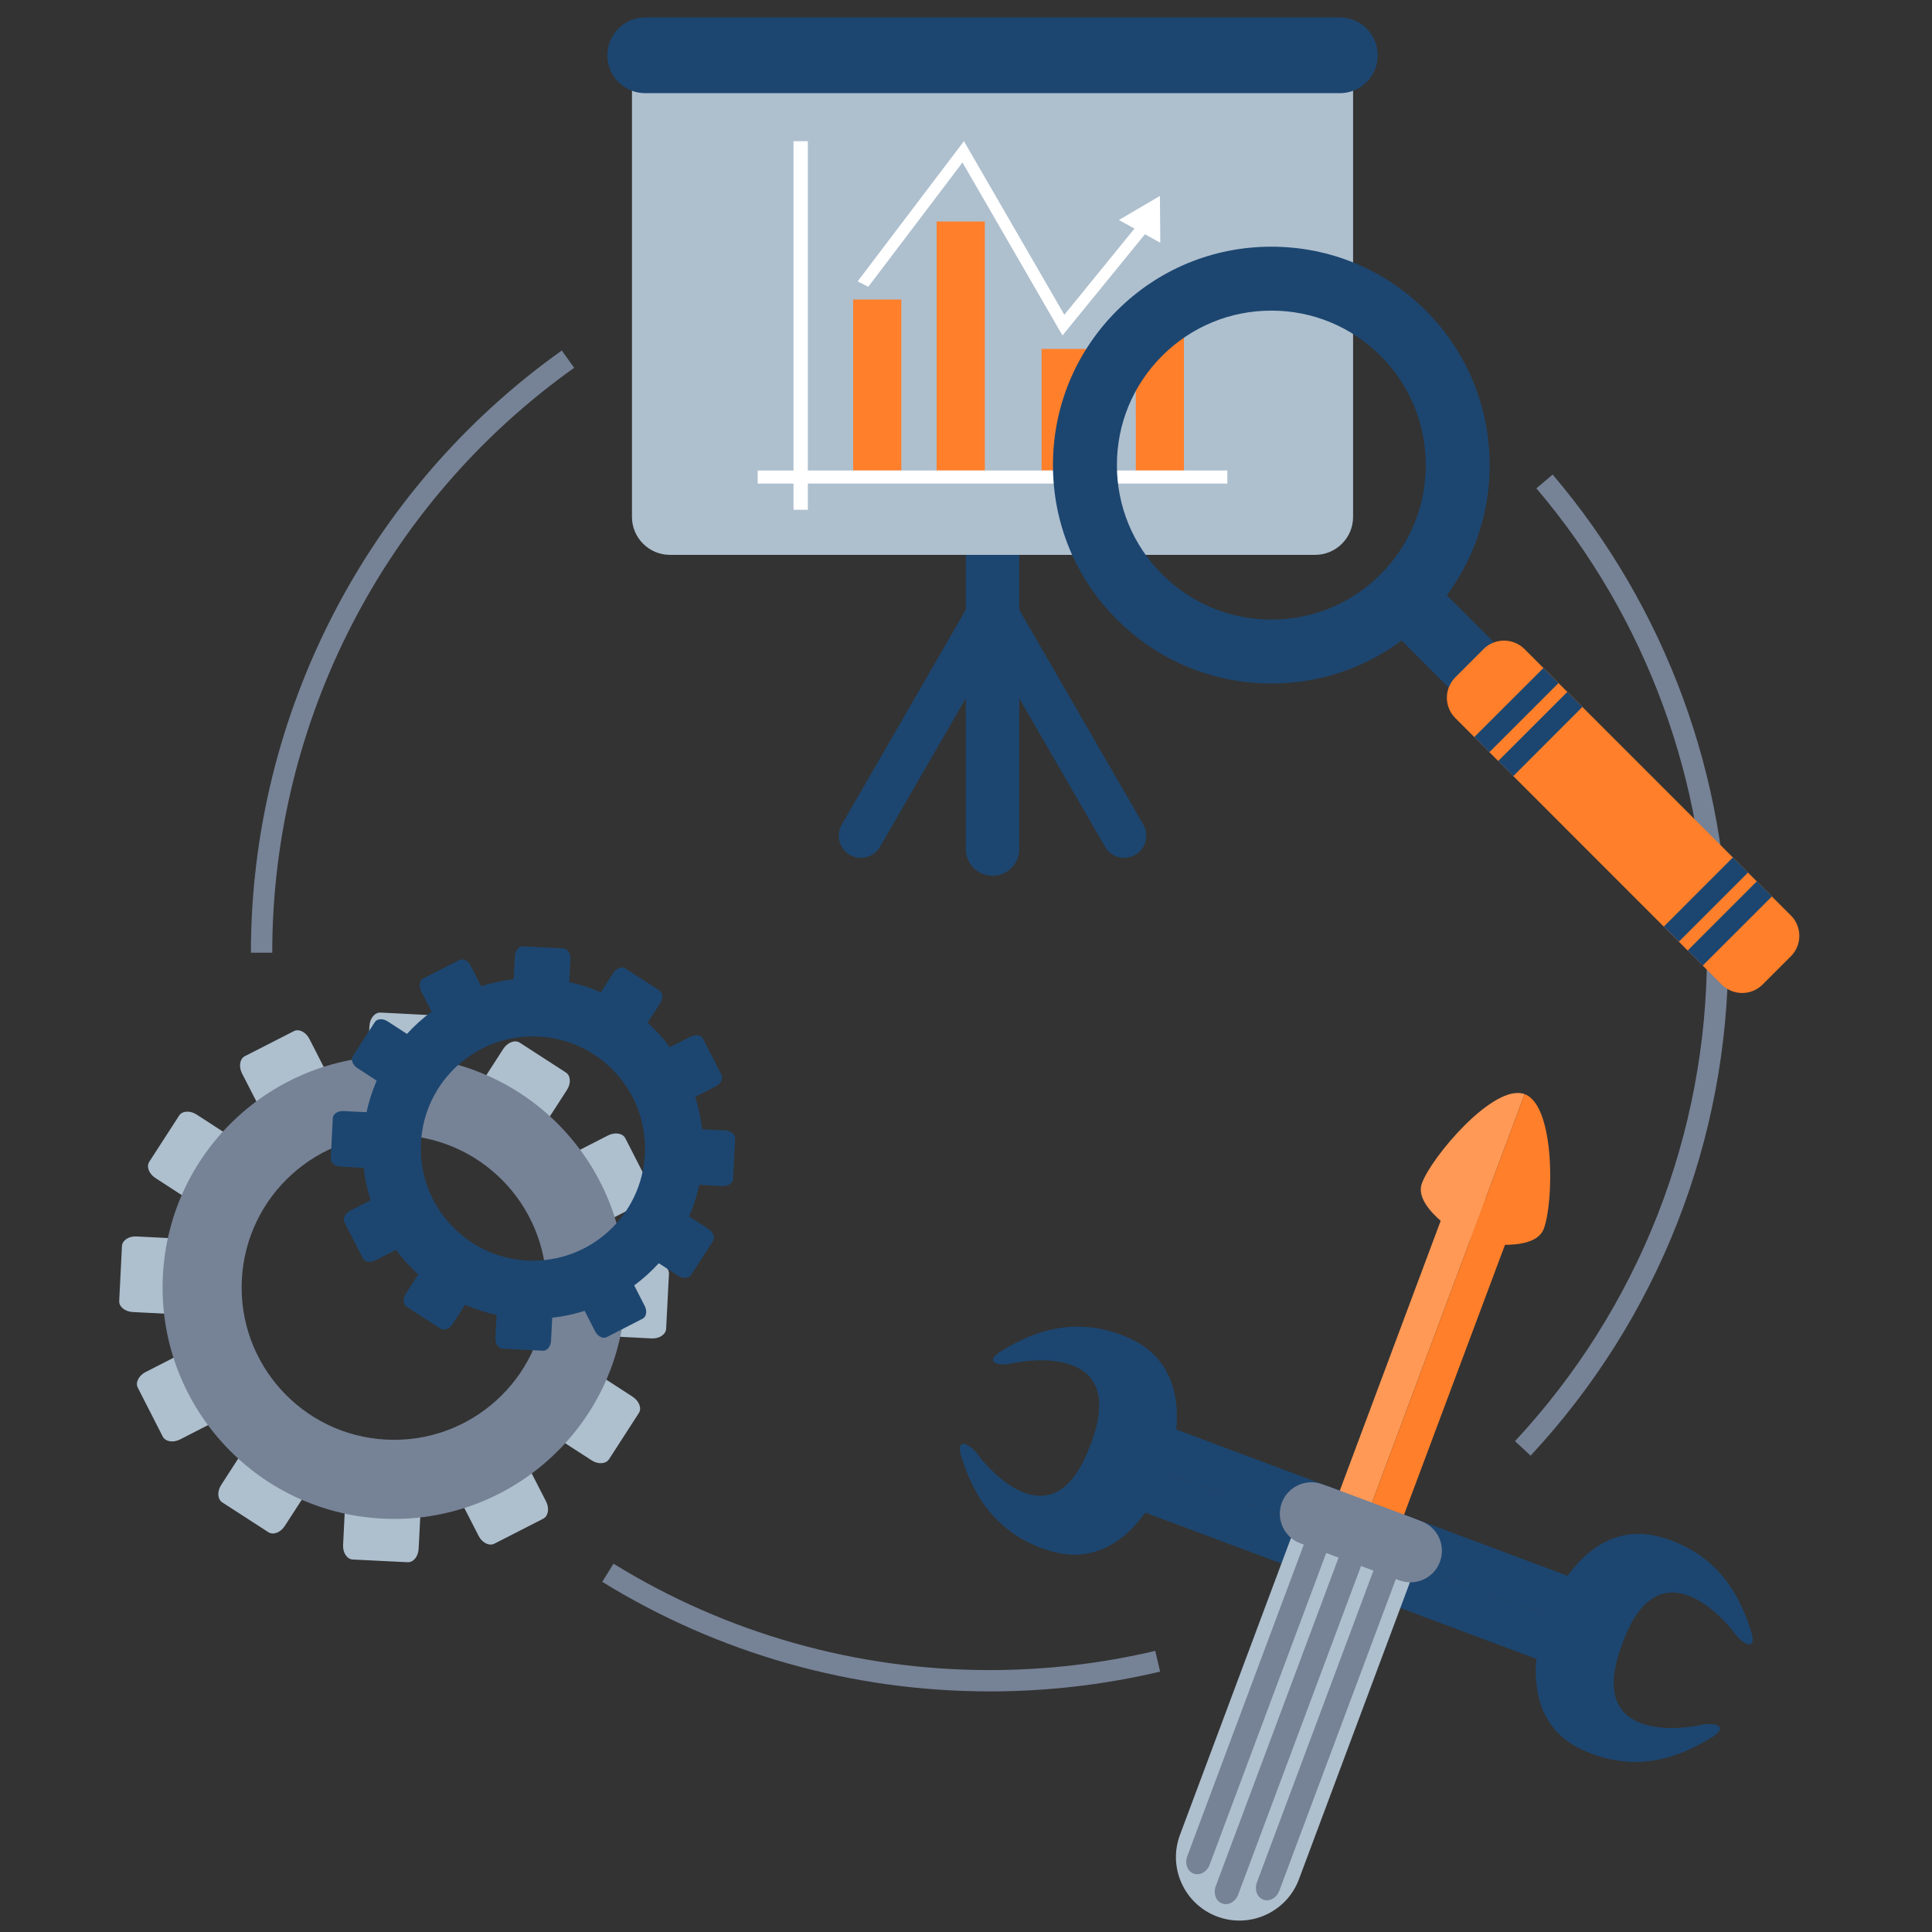 <?xml version="1.0" encoding="UTF-8" standalone="no"?>
<svg
   xmlns:dc="http://purl.org/dc/elements/1.1/"
   xmlns:cc="http://creativecommons.org/ns#"
   xmlns:rdf="http://www.w3.org/1999/02/22-rdf-syntax-ns#"
   xmlns:svg="http://www.w3.org/2000/svg"
   xmlns="http://www.w3.org/2000/svg"
   xmlns:sodipodi="http://sodipodi.sourceforge.net/DTD/sodipodi-0.dtd"
   xmlns:inkscape="http://www.inkscape.org/namespaces/inkscape"
   width="150mm"
   height="150mm"
   viewBox="0 0 150 150"
   version="1.1"
   id="svg3238"
   inkscape:version="1.0.1 (3bc2e813f5, 2020-09-07)"
   sodipodi:docname="develop.svg">
  <rect x="0" y="0" width="150" height="150" fill="#333333" stroke="none"/>
  <defs
     id="defs3232" />
  <sodipodi:namedview
     id="base"
     pagecolor="#ffffff"
     bordercolor="#666666"
     borderopacity="1.0"
     inkscape:pageopacity="0.0"
     inkscape:pageshadow="2"
     inkscape:zoom="1.979899"
     inkscape:cx="297.98982"
     inkscape:cy="226.60802"
     inkscape:document-units="mm"
     inkscape:current-layer="layer1"
     inkscape:document-rotation="0"
     showgrid="false"
     inkscape:window-width="3840"
     inkscape:window-height="2093"
     inkscape:window-x="-9"
     inkscape:window-y="-9"
     inkscape:window-maximized="1" />
  <g
     inkscape:label="Layer 1"
     inkscape:groupmode="layer"
     id="layer1">
    <path
       d="m 34.378,83.395 c -0.03,0.605 -0.412,1.071 -0.859,1.05 l -4.261,-0.212 c -0.447,-0.03 -0.78,-0.531 -0.751,-1.135 l 0.175,-3.432 c 0.03,-0.601 0.418,-1.073 0.865,-1.051 l 4.256,0.219 c 0.44,0.02 0.778,0.526 0.747,1.133 l -0.173,3.428"
       style="fill:#aebfce;fill-opacity:1;fill-rule:nonzero;stroke:none;stroke-width:0.208"
       id="path548" />
    <path
       d="m 32.679,116.811 c 0.029,-0.604 -0.308,-1.109 -0.748,-1.132 l -4.26,-0.211 c -0.442,-0.026 -0.832,0.444 -0.862,1.047 l -0.171,3.434 c -0.033,0.599 0.301,1.107 0.748,1.131 l 4.26,0.21 c 0.447,0.026 0.829,-0.443 0.858,-1.046 l 0.174,-3.433"
       style="fill:#aebfce;fill-opacity:1;fill-rule:nonzero;stroke:none;stroke-width:0.208"
       id="path550" />
    <path
       d="m 25.59,83.726 c 0.275,0.535 0.179,1.133 -0.22,1.333 l -3.797,1.947 c -0.392,0.201 -0.938,-0.071 -1.213,-0.606 l -1.568,-3.057 c -0.276,-0.541 -0.174,-1.138 0.218,-1.342 l 3.798,-1.94 c 0.397,-0.211 0.945,0.068 1.214,0.601 l 1.567,3.064"
       style="fill:#aebfce;fill-opacity:1;fill-rule:nonzero;stroke:none;stroke-width:0.208"
       id="path552" />
    <path
       d="m 40.829,113.516 c -0.277,-0.545 -0.817,-0.812 -1.213,-0.614 l -3.794,1.945 c -0.404,0.202 -0.497,0.805 -0.227,1.341 l 1.565,3.06 c 0.275,0.536 0.822,0.807 1.218,0.605 l 3.798,-1.941 c 0.395,-0.206 0.494,-0.807 0.218,-1.345 l -1.565,-3.051"
       style="fill:#aebfce;fill-opacity:1;fill-rule:nonzero;stroke:none;stroke-width:0.208"
       id="path554" />
    <path
       d="m 18.145,88.402 c 0.508,0.328 0.719,0.896 0.483,1.266 l -2.32,3.583 c -0.245,0.375 -0.849,0.412 -1.36,0.081 L 12.072,91.465 C 11.564,91.141 11.347,90.571 11.592,90.196 l 2.315,-3.581 c 0.239,-0.375 0.847,-0.41 1.354,-0.084 l 2.884,1.87"
       style="fill:#aebfce;fill-opacity:1;fill-rule:nonzero;stroke:none;stroke-width:0.208"
       id="path556" />
    <path
       d="m 46.235,106.575 c -0.507,-0.327 -1.115,-0.287 -1.354,0.083 l -2.315,3.586 c -0.242,0.37 -0.033,0.94 0.479,1.268 l 2.882,1.864 c 0.507,0.335 1.116,0.293 1.359,-0.083 l 2.311,-3.58 c 0.245,-0.368 0.031,-0.938 -0.476,-1.269 l -2.887,-1.87"
       style="fill:#aebfce;fill-opacity:1;fill-rule:nonzero;stroke:none;stroke-width:0.208"
       id="path558" />
    <path
       d="m 14.033,96.172 c 0.605,0.033 1.079,0.416 1.055,0.859 l -0.222,4.261 c -0.019,0.445 -0.526,0.778 -1.129,0.749 l -3.433,-0.175 c -0.605,-0.031 -1.077,-0.418 -1.049,-0.865 l 0.214,-4.252 c 0.023,-0.451 0.532,-0.784 1.134,-0.751 l 3.429,0.173"
       style="fill:#aebfce;fill-opacity:1;fill-rule:nonzero;stroke:none;stroke-width:0.208"
       id="path560" />
    <path
       d="m 47.454,97.871 c -0.605,-0.03 -1.115,0.306 -1.134,0.749 l -0.215,4.257 c -0.025,0.445 0.446,0.836 1.053,0.861 l 3.429,0.177 c 0.604,0.031 1.111,-0.308 1.132,-0.753 l 0.219,-4.257 c 0.022,-0.445 -0.453,-0.83 -1.054,-0.861 l -3.43,-0.173"
       style="fill:#aebfce;fill-opacity:1;fill-rule:nonzero;stroke:none;stroke-width:0.208"
       id="path562" />
    <path
       d="m 14.363,104.96 c 0.539,-0.273 1.133,-0.175 1.34,0.218 l 1.942,3.797 c 0.202,0.396 -0.068,0.944 -0.608,1.216 l -3.056,1.567 c -0.535,0.276 -1.133,0.176 -1.344,-0.219 l -1.938,-3.798 c -0.204,-0.397 0.067,-0.944 0.604,-1.215 l 3.061,-1.566"
       style="fill:#aebfce;fill-opacity:1;fill-rule:nonzero;stroke:none;stroke-width:0.208"
       id="path564" />
    <path
       d="m 44.15,89.72 c -0.536,0.275 -0.808,0.819 -0.604,1.216 l 1.942,3.794 c 0.202,0.397 0.8,0.496 1.338,0.223 l 3.061,-1.565 c 0.537,-0.272 0.808,-0.819 0.604,-1.216 l -1.94,-3.798 c -0.206,-0.395 -0.801,-0.491 -1.341,-0.22 l -3.06,1.566"
       style="fill:#aebfce;fill-opacity:1;fill-rule:nonzero;stroke:none;stroke-width:0.208"
       id="path566" />
    <path
       d="m 19.037,112.403 c 0.33,-0.505 0.898,-0.717 1.272,-0.48 l 3.58,2.312 c 0.373,0.25 0.416,0.857 0.084,1.365 l -1.868,2.884 c -0.329,0.504 -0.898,0.722 -1.271,0.475 l -3.576,-2.313 c -0.378,-0.247 -0.412,-0.852 -0.088,-1.352 l 1.868,-2.891"
       style="fill:#aebfce;fill-opacity:1;fill-rule:nonzero;stroke:none;stroke-width:0.208"
       id="path568" />
    <path
       d="m 37.216,84.314 c -0.328,0.505 -0.291,1.111 0.085,1.356 l 3.584,2.313 c 0.367,0.245 0.937,0.031 1.267,-0.474 l 1.868,-2.889 c 0.326,-0.507 0.288,-1.112 -0.085,-1.352 l -3.581,-2.316 c -0.374,-0.241 -0.943,-0.028 -1.272,0.472 l -1.866,2.891"
       style="fill:#aebfce;fill-opacity:1;fill-rule:nonzero;stroke:none;stroke-width:0.208"
       id="path570" />
    <path
       d="M 29.993,111.771 C 23.466,111.442 18.445,105.882 18.777,99.354 19.111,92.825 24.669,87.806 31.194,88.139 c 6.526,0.331 11.551,5.888 11.218,12.417 -0.332,6.527 -5.886,11.548 -12.419,11.215 z m 1.511,-29.765 c -9.911,-0.501 -18.356,7.128 -18.856,17.036 -0.505,9.913 7.118,18.36 17.036,18.861 9.91,0.503 18.353,-7.126 18.859,-17.035 C 49.045,90.954 41.421,82.511 31.504,82.006"
       style="fill:#768296;fill-opacity:1;fill-rule:nonzero;stroke:none;stroke-width:0.208"
       id="path572" />
    <path
       d="m 44.159,76.991 c -0.022,0.444 -0.303,0.789 -0.627,0.774 l -3.136,-0.16 c -0.331,-0.022 -0.575,-0.389 -0.554,-0.832 l 0.128,-2.525 c 0.022,-0.444 0.309,-0.791 0.636,-0.774 l 3.13,0.158 c 0.326,0.016 0.574,0.389 0.553,0.836 l -0.13,2.523"
       style="fill:#1c4670;fill-opacity:1;fill-rule:nonzero;stroke:none;stroke-width:0.208"
       id="path574" />
    <path
       d="m 42.91,101.577 c 0.022,-0.449 -0.225,-0.826 -0.551,-0.836 l -3.134,-0.156 c -0.327,-0.023 -0.61,0.327 -0.635,0.769 l -0.126,2.527 c -0.023,0.439 0.223,0.813 0.552,0.832 l 3.136,0.156 c 0.326,0.016 0.609,-0.329 0.63,-0.772 l 0.129,-2.521"
       style="fill:#1c4670;fill-opacity:1;fill-rule:nonzero;stroke:none;stroke-width:0.208"
       id="path576" />
    <path
       d="m 37.695,77.232 c 0.202,0.397 0.132,0.834 -0.161,0.986 l -2.795,1.427 c -0.287,0.148 -0.688,-0.05 -0.893,-0.445 l -1.151,-2.248 c -0.202,-0.4 -0.13,-0.838 0.159,-0.988 l 2.795,-1.423 c 0.293,-0.16 0.696,0.046 0.894,0.436 l 1.152,2.254"
       style="fill:#1c4670;fill-opacity:1;fill-rule:nonzero;stroke:none;stroke-width:0.208"
       id="path578" />
    <path
       d="M 48.906,99.148 C 48.701,98.749 48.306,98.551 48.013,98.701 l -2.793,1.427 c -0.292,0.152 -0.365,0.592 -0.164,0.986 l 1.151,2.253 c 0.202,0.397 0.604,0.595 0.896,0.447 l 2.792,-1.431 c 0.289,-0.152 0.365,-0.591 0.162,-0.986 L 48.906,99.148"
       style="fill:#1c4670;fill-opacity:1;fill-rule:nonzero;stroke:none;stroke-width:0.208"
       id="path580" />
    <path
       d="m 32.217,80.674 c 0.376,0.237 0.53,0.66 0.355,0.93 l -1.706,2.638 c -0.179,0.276 -0.623,0.301 -0.999,0.061 L 27.749,82.929 C 27.377,82.686 27.216,82.267 27.396,81.993 l 1.704,-2.635 c 0.173,-0.275 0.625,-0.3 0.995,-0.059 l 2.121,1.375"
       style="fill:#1c4670;fill-opacity:1;fill-rule:nonzero;stroke:none;stroke-width:0.208"
       id="path582" />
    <path
       d="m 52.884,94.044 c -0.375,-0.24 -0.821,-0.212 -0.998,0.063 l -1.701,2.633 c -0.181,0.275 -0.027,0.69 0.352,0.938 l 2.12,1.373 c 0.37,0.241 0.822,0.214 0.999,-0.066 l 1.7,-2.631 c 0.181,-0.271 0.023,-0.693 -0.35,-0.936 l -2.121,-1.375"
       style="fill:#1c4670;fill-opacity:1;fill-rule:nonzero;stroke:none;stroke-width:0.208"
       id="path584" />
    <path
       d="m 29.193,86.39 c 0.448,0.023 0.793,0.305 0.777,0.63 l -0.162,3.132 c -0.016,0.331 -0.389,0.576 -0.83,0.557 l -2.528,-0.131 c -0.444,-0.023 -0.789,-0.304 -0.769,-0.637 l 0.158,-3.128 c 0.016,-0.327 0.387,-0.576 0.832,-0.551 l 2.523,0.127"
       style="fill:#1c4670;fill-opacity:1;fill-rule:nonzero;stroke:none;stroke-width:0.208"
       id="path586" />
    <path
       d="m 53.779,87.64 c -0.443,-0.022 -0.818,0.222 -0.833,0.548 l -0.159,3.133 c -0.017,0.328 0.33,0.616 0.776,0.636 l 2.521,0.129 c 0.442,0.021 0.816,-0.223 0.834,-0.557 l 0.158,-3.128 c 0.018,-0.333 -0.332,-0.614 -0.774,-0.637 l -2.523,-0.124"
       style="fill:#1c4670;fill-opacity:1;fill-rule:nonzero;stroke:none;stroke-width:0.208"
       id="path588" />
    <path
       d="m 29.436,92.856 c 0.396,-0.204 0.833,-0.131 0.985,0.158 l 1.428,2.791 c 0.15,0.293 -0.049,0.697 -0.446,0.899 l -2.25,1.148 c -0.393,0.206 -0.832,0.129 -0.985,-0.162 l -1.428,-2.791 c -0.151,-0.289 0.048,-0.691 0.442,-0.896 l 2.254,-1.146"
       style="fill:#1c4670;fill-opacity:1;fill-rule:nonzero;stroke:none;stroke-width:0.208"
       id="path590" />
    <path
       d="m 51.349,81.643 c -0.394,0.2 -0.593,0.601 -0.443,0.895 l 1.424,2.793 c 0.149,0.293 0.591,0.364 0.989,0.16 l 2.251,-1.148 c 0.393,-0.202 0.593,-0.605 0.442,-0.896 l -1.426,-2.796 c -0.149,-0.291 -0.589,-0.36 -0.985,-0.16 l -2.251,1.152"
       style="fill:#1c4670;fill-opacity:1;fill-rule:nonzero;stroke:none;stroke-width:0.208"
       id="path592" />
    <path
       d="m 32.873,98.331 c 0.246,-0.372 0.662,-0.531 0.938,-0.353 l 2.633,1.703 c 0.274,0.181 0.305,0.629 0.062,1.001 l -1.373,2.124 c -0.241,0.37 -0.663,0.529 -0.938,0.347 l -2.632,-1.701 c -0.277,-0.179 -0.301,-0.626 -0.062,-0.996 l 1.373,-2.124"
       style="fill:#1c4670;fill-opacity:1;fill-rule:nonzero;stroke:none;stroke-width:0.208"
       id="path594" />
    <path
       d="m 46.246,77.667 c -0.239,0.373 -0.211,0.817 0.066,0.999 l 2.634,1.7 c 0.271,0.179 0.691,0.024 0.933,-0.349 l 1.375,-2.122 c 0.238,-0.374 0.213,-0.819 -0.063,-0.998 l -2.633,-1.706 c -0.277,-0.172 -0.697,-0.021 -0.938,0.352 l -1.375,2.125"
       style="fill:#1c4670;fill-opacity:1;fill-rule:nonzero;stroke:none;stroke-width:0.208"
       id="path596" />
    <path
       d="m 40.935,97.865 c -4.801,-0.24 -8.493,-4.335 -8.252,-9.133 0.245,-4.805 4.335,-8.499 9.135,-8.255 4.801,0.245 8.497,4.335 8.251,9.139 -0.244,4.796 -4.326,8.494 -9.134,8.249 z m 1.112,-21.9 c -7.293,-0.366 -13.507,5.246 -13.874,12.534 -0.373,7.294 5.236,13.507 12.533,13.877 7.291,0.37 13.501,-5.244 13.872,-12.533 0.371,-7.293 -5.237,-13.501 -12.531,-13.877"
       style="fill:#1c4670;fill-opacity:1;fill-rule:nonzero;stroke:none;stroke-width:0.208"
       id="path598" />
    <path
       d="m 74.664,113.134 c -0.494,-1.556 0.587,-1.113 1.286,-0.146 0.7,0.969 5.858,7.049 8.719,-0.813 3.002,-7.805 -4.886,-6.601 -6.048,-6.333 -1.162,0.271 -2.267,-0.102 -0.869,-0.952 1.764,-1.065 5.398,-3.072 10,-0.959 4.869,2.234 3.728,7.943 2.797,10.443 -0.938,2.498 -3.828,7.554 -8.961,6.049 -4.863,-1.427 -6.288,-5.322 -6.925,-7.288"
       style="fill:#1c4670;fill-opacity:1;fill-rule:nonzero;stroke:none;stroke-width:0.208"
       id="path600" />
    <path
       d="m 132.871,134.897 c 1.397,-0.852 0.293,-1.22 -0.866,-0.951 -1.164,0.265 -9.05,1.473 -6.052,-6.339 2.857,-7.857 8.016,-1.775 8.719,-0.809 0.704,0.965 1.78,1.408 1.281,-0.15 -0.628,-1.957 -2.06,-5.854 -6.911,-7.284 -5.148,-1.504 -8.028,3.549 -8.969,6.046 -0.927,2.496 -2.069,8.209 2.799,10.443 4.601,2.117 8.236,0.11 10,-0.957"
       style="fill:#1c4670;fill-opacity:1;fill-rule:nonzero;stroke:none;stroke-width:0.208"
       id="path602" />
    <path
       d="m 122.143,122.51 -1.202,3.226 -31.256,-11.686 1.205,-3.225 31.254,11.685"
       style="fill:#1c4670;fill-opacity:1;fill-rule:nonzero;stroke:none;stroke-width:0.208"
       id="path604" />
    <path
       d="m 119.735,128.964 1.206,-3.228 -31.256,-11.686 -1.206,3.226 31.257,11.687"
       style="fill:#1c4670;fill-opacity:1;fill-rule:nonzero;stroke:none;stroke-width:0.208"
       id="path606" />
    <path
       d="m 132.005,133.946 c 1.159,-0.27 2.263,0.099 0.866,0.951 -1.764,1.068 -5.399,3.075 -10,0.957 -4.868,-2.234 -3.726,-7.947 -2.799,-10.443 l 5.88,2.197 c -2.998,7.812 4.888,6.604 6.052,6.339"
       style="fill:#1c4670;fill-opacity:1;fill-rule:nonzero;stroke:none;stroke-width:0.208"
       id="path608" />
    <path
       d="m 81.588,120.422 c -4.863,-1.427 -6.288,-5.322 -6.925,-7.288 -0.494,-1.556 0.587,-1.113 1.286,-0.146 0.7,0.969 5.858,7.049 8.719,-0.813 l 5.881,2.199 c -0.938,2.498 -3.828,7.554 -8.961,6.049"
       style="fill:#1c4670;fill-opacity:1;fill-rule:nonzero;stroke:none;stroke-width:0.208"
       id="path610" />
    <path
       d="m 115.314,93.15 -2.501,-0.932 -10.734,28.709 2.497,0.934 10.738,-28.711"
       style="fill:#ff9955;fill-opacity:1;fill-rule:nonzero;stroke:none;stroke-width:0.208"
       id="path612" />
    <path
       d="m 115.314,93.15 2.492,0.932 -10.74,28.713 -2.49,-0.934 10.738,-28.711"
       style="fill:#ff7f2a;fill-opacity:1;fill-rule:nonzero;stroke:none;stroke-width:0.208"
       id="path614" />
    <path
       d="m 114.105,96.371 c 0,0 -4.429,-2.449 -3.719,-4.473 0.707,-2.017 5.606,-7.839 7.987,-6.949 l -4.268,11.422"
       style="fill:#ff9955;fill-opacity:1;fill-rule:nonzero;stroke:none;stroke-width:0.208"
       id="path616" />
    <path
       d="m 114.105,96.371 c 0,0 4.95,1.055 5.742,-0.938 0.791,-1.988 0.92,-9.594 -1.474,-10.485 l -4.268,11.422"
       style="fill:#ff7f2a;fill-opacity:1;fill-rule:nonzero;stroke:none;stroke-width:0.208"
       id="path618" />
    <path
       d="m 100.848,145.912 c -0.954,2.546 -3.796,3.84 -6.345,2.889 -2.548,-0.953 -3.844,-3.796 -2.891,-6.342 l 8.559,-22.889 c 0.952,-2.557 3.792,-3.848 6.342,-2.896 2.553,0.953 3.845,3.79 2.89,6.344 l -8.555,22.893"
       style="fill:#aebfce;fill-opacity:1;fill-rule:nonzero;stroke:none;stroke-width:0.208"
       id="path620" />
    <path
       d="m 96.131,147.098 c -0.212,0.56 -0.769,0.869 -1.247,0.686 -0.483,-0.172 -0.699,-0.777 -0.495,-1.335 l 9.515,-25.45 c 0.211,-0.555 0.768,-0.871 1.249,-0.688 0.477,0.181 0.701,0.773 0.494,1.329 l -9.516,25.458"
       style="fill:#768296;fill-opacity:1;fill-rule:nonzero;stroke:none;stroke-width:0.208"
       id="path622" />
    <path
       d="m 99.323,146.799 c -0.209,0.561 -0.767,0.871 -1.246,0.686 -0.48,-0.179 -0.698,-0.775 -0.489,-1.339 l 9.513,-25.448 c 0.208,-0.559 0.767,-0.867 1.247,-0.687 0.481,0.179 0.703,0.782 0.491,1.34 l -9.516,25.448"
       style="fill:#768296;fill-opacity:1;fill-rule:nonzero;stroke:none;stroke-width:0.208"
       id="path624" />
    <path
       d="m 92.178,144.124 c -0.206,0.567 0.011,1.164 0.493,1.339 0.48,0.183 1.037,-0.123 1.245,-0.687 l 9.515,-25.447 c 0.209,-0.561 -0.009,-1.157 -0.491,-1.34 -0.482,-0.183 -1.038,0.131 -1.246,0.691 l -9.517,25.444"
       style="fill:#768296;fill-opacity:1;fill-rule:nonzero;stroke:none;stroke-width:0.208"
       id="path626" />
    <path
       d="m 111.794,121.264 c -0.471,1.264 -1.879,1.904 -3.148,1.432 l -7.689,-2.874 c -1.267,-0.474 -1.909,-1.884 -1.436,-3.153 0.471,-1.258 1.881,-1.904 3.147,-1.431 l 7.694,2.874 c 1.266,0.476 1.906,1.883 1.432,3.152"
       style="fill:#768296;fill-opacity:1;fill-rule:nonzero;stroke:none;stroke-width:0.208"
       id="path628" />
    <path
       d="m 111.102,120.392 c -0.366,0.976 -1.538,1.437 -2.622,1.034 l -6.566,-2.458 c -1.082,-0.406 -1.666,-1.52 -1.302,-2.489 0.362,-0.977 1.535,-1.435 2.616,-1.032 l 6.568,2.454 c 1.084,0.408 1.67,1.52 1.305,2.492"
       style="fill:#768296;fill-opacity:1;fill-rule:nonzero;stroke:none;stroke-width:0.208"
       id="path630" />
    <path
       d="M 88.768,64.024 78.976,47.068 C 78.58,46.383 77.789,46.081 77.06,46.269 76.332,46.081 75.54,46.383 75.143,47.068 l -9.791,16.957 c -0.476,0.82 -0.192,1.872 0.626,2.347 0.823,0.472 1.874,0.193 2.35,-0.632 l 8.731,-15.117 8.734,15.117 c 0.474,0.825 1.523,1.104 2.347,0.632 0.818,-0.475 1.102,-1.527 0.628,-2.347"
       style="fill:#1c4670;fill-opacity:1;fill-rule:nonzero;stroke:none;stroke-width:0.208"
       id="path632" />
    <path
       d="m 79.132,65.926 c 0,1.144 -0.928,2.073 -2.073,2.073 -1.145,0 -2.072,-0.93 -2.072,-2.073 V 42.311 c 0,-1.141 0.927,-2.072 2.072,-2.072 1.145,0 2.073,0.93 2.073,2.072 v 23.615"
       style="fill:#1c4670;fill-opacity:1;fill-rule:nonzero;stroke:none;stroke-width:0.208"
       id="path634" />
    <path
       d="m 105.053,40.138 c 0,1.618 -1.321,2.941 -2.943,2.941 H 52.008 c -1.618,0 -2.942,-1.323 -2.942,-2.941 V 6.799 c 0,-1.617 1.324,-2.94 2.942,-2.94 h 50.102 c 1.621,0 2.943,1.323 2.943,2.94 V 40.138"
       style="fill:#aebfce;fill-opacity:1;fill-rule:nonzero;stroke:none;stroke-width:0.208"
       id="path636" />
    <path
       d="M 69.978,36.528 H 66.238 V 23.255 h 3.74 v 13.274"
       style="fill:#ff7f2a;fill-opacity:1;fill-rule:nonzero;stroke:none;stroke-width:0.208"
       id="path638" />
    <path
       d="M 76.462,36.528 H 72.721 V 17.199 h 3.741 v 19.33"
       style="fill:#ff7f2a;fill-opacity:1;fill-rule:nonzero;stroke:none;stroke-width:0.208"
       id="path640" />
    <path
       d="m 84.608,36.528 h -3.737 v -9.438 h 3.737 v 9.438"
       style="fill:#ff7f2a;fill-opacity:1;fill-rule:nonzero;stroke:none;stroke-width:0.208"
       id="path642" />
    <path
       d="M 91.921,36.528 H 88.184 V 23.255 h 3.737 v 13.274"
       style="fill:#ff7f2a;fill-opacity:1;fill-rule:nonzero;stroke:none;stroke-width:0.208"
       id="path644" />
    <path
       d="m 90.054,15.212 -3.181,1.869 1.208,0.665 -5.446,6.693 -7.795,-13.479 -8.253,10.886 0.827,0.42 7.313,-9.649 7.764,13.428 6.401,-7.856 1.195,0.659 -0.033,-3.637"
       style="fill:#ffffff;fill-opacity:1;fill-rule:nonzero;stroke:none;stroke-width:0.208"
       id="path646" />
    <path
       d="M 62.721,39.58 H 61.607 V 10.96 h 1.113 v 28.62"
       style="fill:#ffffff;fill-opacity:1;fill-rule:nonzero;stroke:none;stroke-width:0.208"
       id="path648" />
    <path
       d="m 95.291,36.528 v 1.015 H 58.828 V 36.528 H 95.291"
       style="fill:#ffffff;fill-opacity:1;fill-rule:nonzero;stroke:none;stroke-width:0.208"
       id="path650" />
    <path
       d="m 106.965,4.294 c 0,1.626 -1.318,2.94 -2.943,2.94 H 50.096 c -1.622,0 -2.939,-1.313 -2.939,-2.94 0,-1.624 1.317,-2.941 2.939,-2.941 h 53.926 c 1.626,0 2.943,1.317 2.943,2.941"
       style="fill:#1c4670;fill-opacity:1;fill-rule:nonzero;stroke:none;stroke-width:0.208"
       id="path652" />
    <path
       d="m 118.836,113.017 -1.211,-1.127 c 9.61,-10.335 14.905,-23.803 14.905,-37.921 0,-13.206 -4.706,-26.008 -13.245,-36.053 l 1.262,-1.073 c 8.794,10.343 13.636,23.53 13.636,37.126 0,14.541 -5.449,28.405 -15.346,39.048"
       style="fill:#768296;fill-opacity:1;fill-rule:nonzero;stroke:none;stroke-width:0.208"
       id="path654" />
    <path
       d="m 21.137,73.969 h -1.657 c 0,-18.522 9.023,-36.003 24.138,-46.756 l 0.958,1.344 C 29.898,39.006 21.137,55.98 21.137,73.969"
       style="fill:#768296;fill-opacity:1;fill-rule:nonzero;stroke:none;stroke-width:0.208"
       id="path656" />
    <path
       d="m 76.831,131.32 c -10.65,0 -21.049,-2.941 -30.071,-8.506 l 0.872,-1.41 c 8.756,5.404 18.856,8.261 29.199,8.261 4.348,0 8.675,-0.503 12.861,-1.491 l 0.38,1.61 c -4.311,1.021 -8.764,1.537 -13.241,1.537"
       style="fill:#768296;fill-opacity:1;fill-rule:nonzero;stroke:none;stroke-width:0.208"
       id="path658" />
    <path
       d="m 98.708,24.116 c -3.202,0 -6.216,1.248 -8.482,3.515 -2.263,2.264 -3.51,5.275 -3.51,8.478 0,3.203 1.247,6.215 3.512,8.478 2.265,2.271 5.279,3.517 8.48,3.517 3.204,0 6.217,-1.246 8.483,-3.517 4.675,-4.674 4.675,-12.28 0,-16.956 -2.266,-2.267 -5.279,-3.515 -8.483,-3.515 z m 0,28.95 c -4.529,0 -8.787,-1.764 -11.989,-4.967 -3.202,-3.2 -4.968,-7.46 -4.968,-11.99 -0.002,-4.53 1.764,-8.79 4.967,-11.993 3.203,-3.199 7.459,-4.963 11.99,-4.963 4.529,0 8.79,1.764 11.99,4.963 6.613,6.614 6.613,17.371 0,23.983 -3.2,3.203 -7.46,4.967 -11.99,4.967"
       style="fill:#1c4670;fill-opacity:1;fill-rule:nonzero;stroke:none;stroke-width:0.208"
       id="path660" />
    <path
       d="m 114.783,55.695 -7.789,-7.792 3.513,-3.507 7.787,7.787 -3.511,3.511"
       style="fill:#1c4670;fill-opacity:1;fill-rule:nonzero;stroke:none;stroke-width:0.208"
       id="path662" />
    <path
       d="m 139.04,71.072 c 0.878,0.873 0.878,2.303 0,3.176 l -2.191,2.19 c -0.877,0.876 -2.298,0.876 -3.178,0 L 112.995,55.757 c -0.881,-0.877 -0.881,-2.297 0,-3.177 l 2.185,-2.188 c 0.878,-0.874 2.303,-0.874 3.181,0 l 20.679,20.68"
       style="fill:#ff7f2a;fill-opacity:1;fill-rule:nonzero;stroke:none;stroke-width:0.208"
       id="path664" />
    <path
       d="m 115.632,58.401 -1.169,-1.175 5.369,-5.362 1.168,1.171 -5.368,5.366"
       style="fill:#1c4670;fill-opacity:1;fill-rule:nonzero;stroke:none;stroke-width:0.208"
       id="path666" />
    <path
       d="m 117.488,60.256 -1.171,-1.169 5.369,-5.366 1.168,1.167 -5.366,5.369"
       style="fill:#1c4670;fill-opacity:1;fill-rule:nonzero;stroke:none;stroke-width:0.208"
       id="path668" />
    <path
       d="m 132.198,74.969 -1.168,-1.171 5.368,-5.369 1.172,1.172 -5.373,5.368"
       style="fill:#1c4670;fill-opacity:1;fill-rule:nonzero;stroke:none;stroke-width:0.208"
       id="path670" />
    <path
       d="m 130.348,73.109 -1.172,-1.168 5.366,-5.369 1.171,1.173 -5.364,5.364"
       style="fill:#1c4670;fill-opacity:1;fill-rule:nonzero;stroke:none;stroke-width:0.208"
       id="path672" />
  </g>
</svg>
